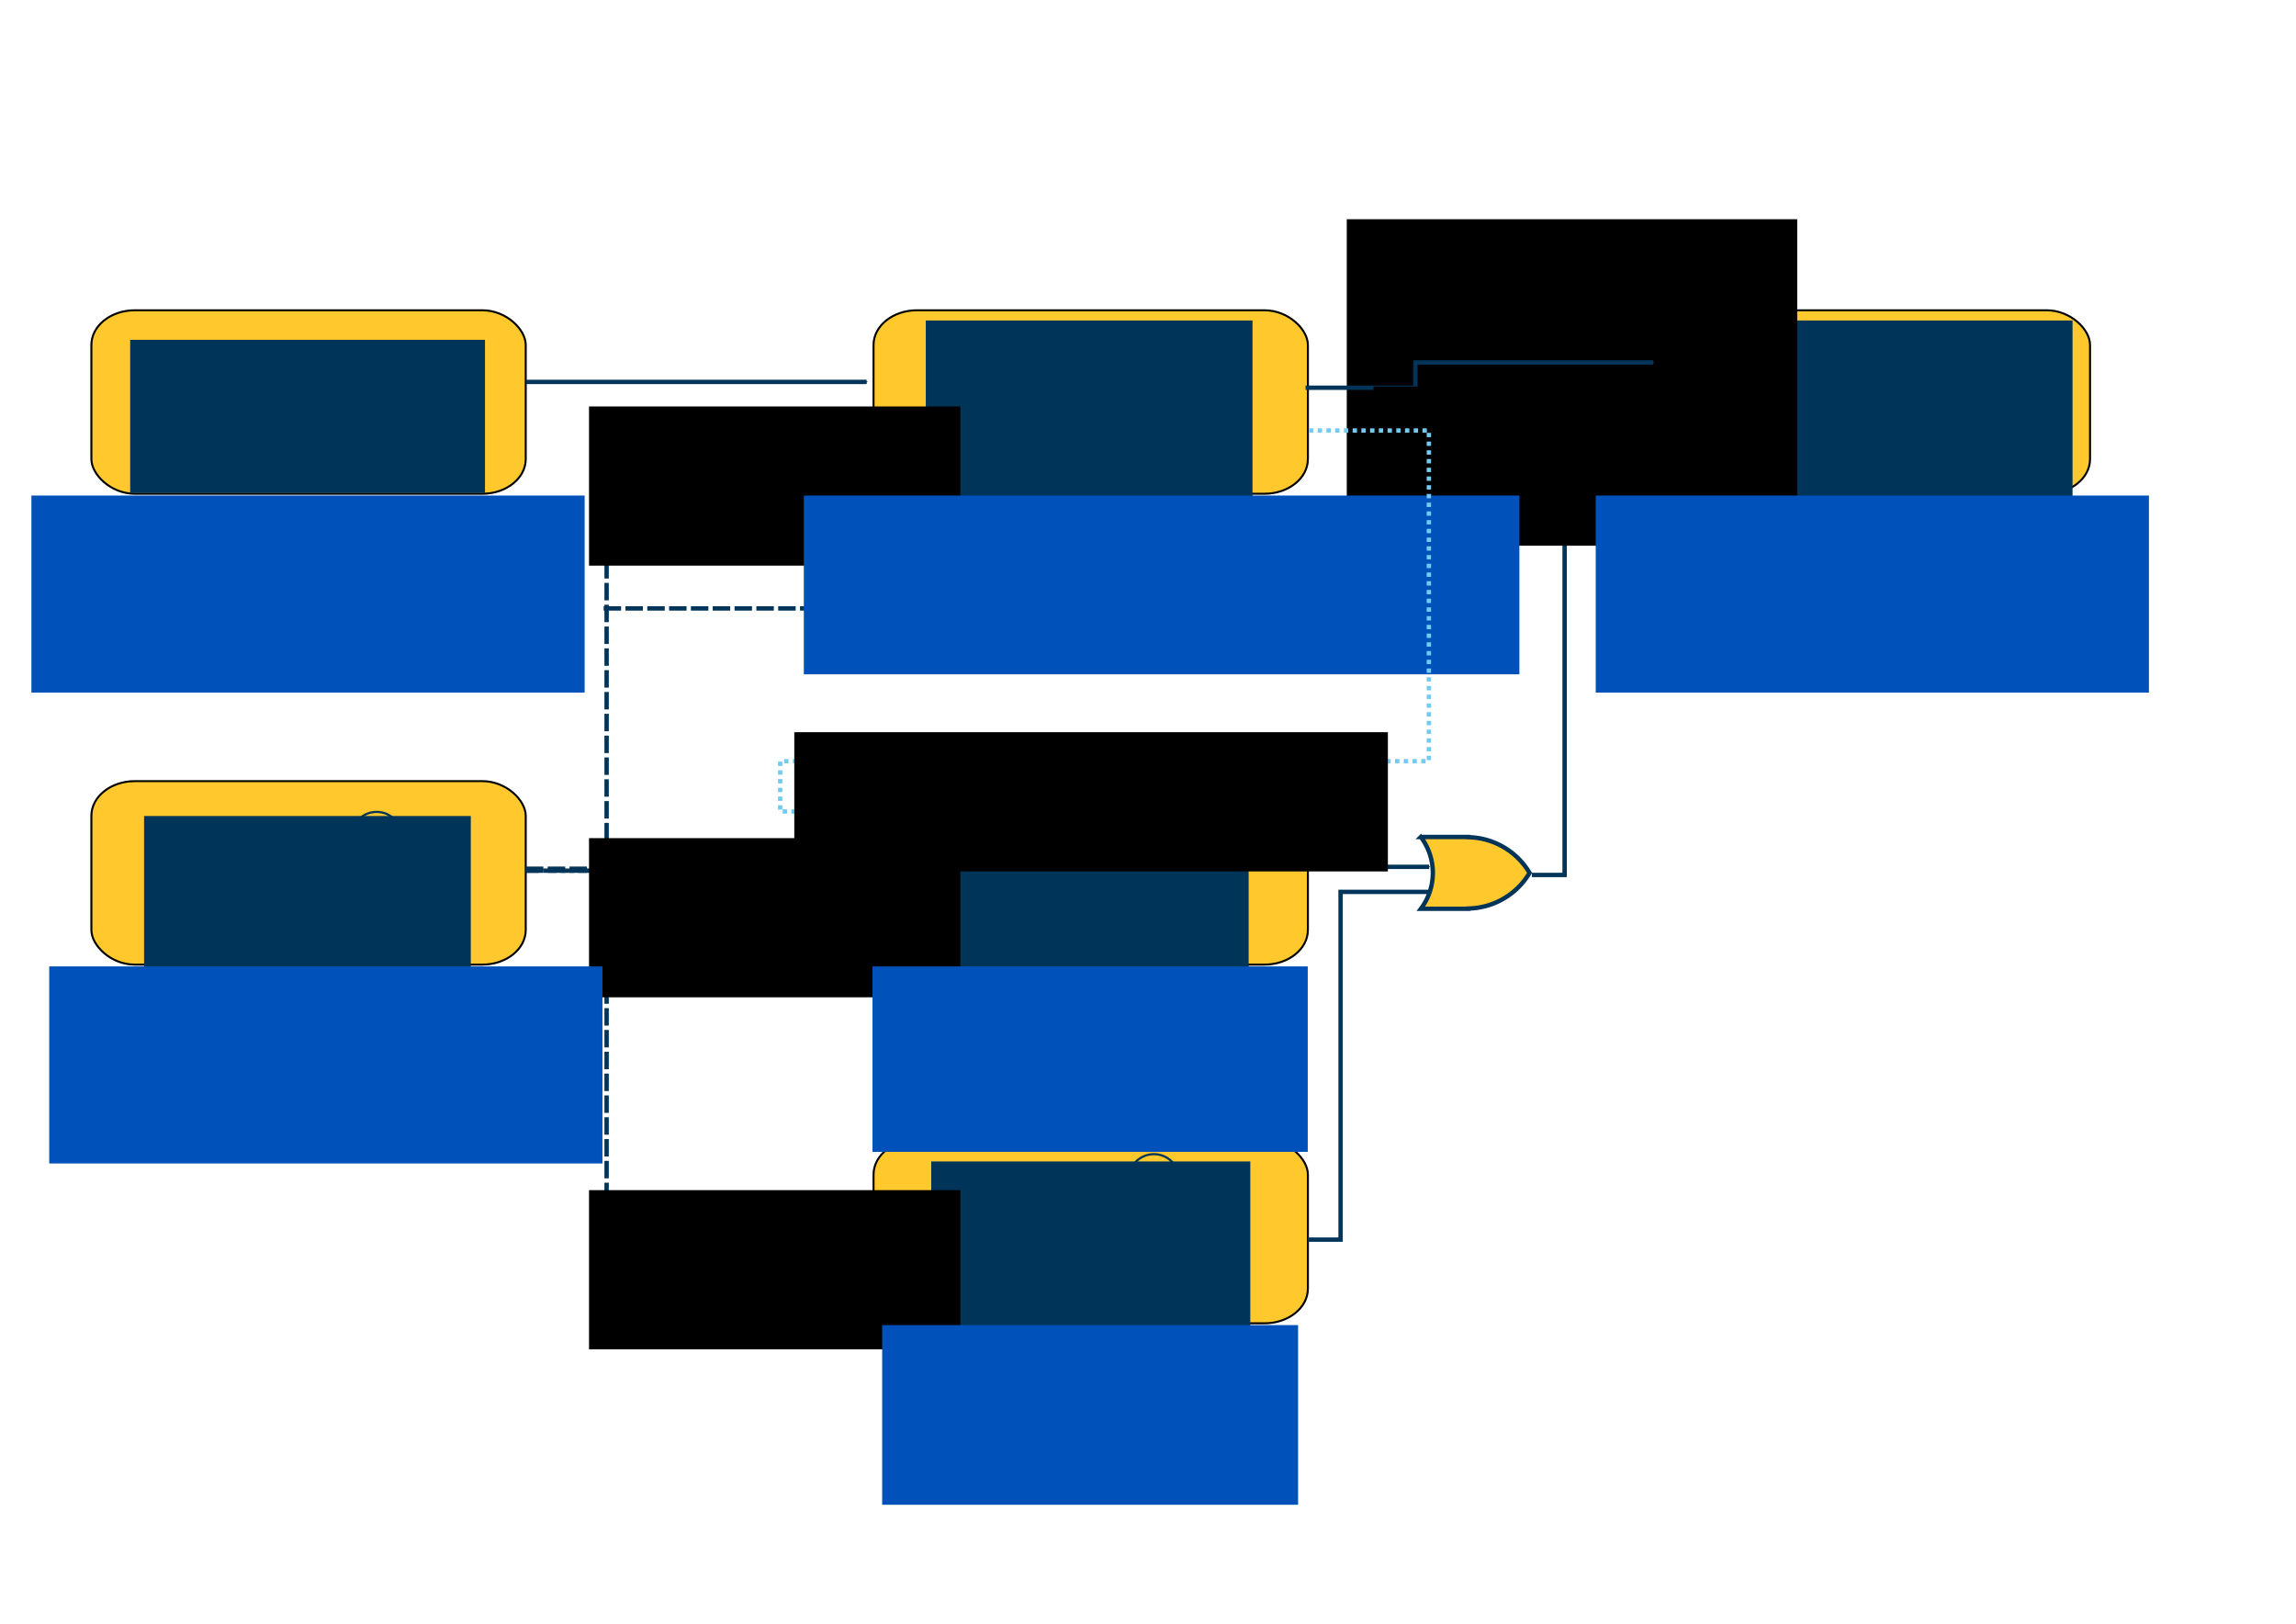 <?xml version="1.0" encoding="UTF-8" standalone="no"?>
<!-- Created with Inkscape (http://www.inkscape.org/) -->

<svg
   xmlns:dc="http://purl.org/dc/elements/1.1/"
   xmlns:cc="http://creativecommons.org/ns#"
   xmlns:rdf="http://www.w3.org/1999/02/22-rdf-syntax-ns#"
   xmlns:svg="http://www.w3.org/2000/svg"
   xmlns="http://www.w3.org/2000/svg"
   xmlns:sodipodi="http://sodipodi.sourceforge.net/DTD/sodipodi-0.dtd"
   xmlns:inkscape="http://www.inkscape.org/namespaces/inkscape"
   width="297mm"
   height="210mm"
   viewBox="0 0 1052.362 744.094"
   id="svg2"
   version="1.1"
   inkscape:version="0.91 r13725"
   sodipodi:docname="190201 Offering Flow &amp; Interdependencies.svg"
   inkscape:export-filename="/Users/nahamlet@us.ibm.com/Box Sync/IBM-Watson ED K12/Pathway-Centric CONOPS/Mastery-Readiness Offering/Offering Artifacts/190201 Offering Flow &amp; Interdependencies.png"
   inkscape:export-xdpi="135.67"
   inkscape:export-ydpi="135.67">
  <defs
     id="defs4">
    <marker
       inkscape:stockid="Arrow1Mend"
       orient="auto"
       refY="0.0"
       refX="0.0"
       id="marker6030"
       style="overflow:visible;"
       inkscape:isstock="true">
      <path
         id="path5783"
         d="M 0.0,0.0 L 5.0,-5.0 L -12.5,0.0 L 5.0,5.0 L 0.0,0.0 z "
         style="fill-rule:evenodd;stroke:#73cbf2;stroke-width:1pt;stroke-opacity:1;fill:#73cbf2;fill-opacity:1"
         transform="scale(0.4) rotate(180) translate(10,0)" />
    </marker>
    <marker
       inkscape:stockid="Arrow1Mend"
       orient="auto"
       refY="0.0"
       refX="0.0"
       id="marker8806"
       style="overflow:visible;"
       inkscape:isstock="true">
      <path
         id="path8808"
         d="M 0.0,0.0 L 5.0,-5.0 L -12.5,0.0 L 5.0,5.0 L 0.0,0.0 z "
         style="fill-rule:evenodd;stroke:#003459;stroke-width:1pt;stroke-opacity:1;fill:#003459;fill-opacity:1"
         transform="scale(0.4) rotate(180) translate(10,0)" />
    </marker>
    <marker
       inkscape:isstock="true"
       style="overflow:visible;"
       id="marker8602"
       refX="0.0"
       refY="0.0"
       orient="auto"
       inkscape:stockid="Arrow1Mend">
      <path
         transform="scale(0.4) rotate(180) translate(10,0)"
         style="fill-rule:evenodd;stroke:#003459;stroke-width:1pt;stroke-opacity:1;fill:#003459;fill-opacity:1"
         d="M 0.0,0.0 L 5.0,-5.0 L -12.5,0.0 L 5.0,5.0 L 0.0,0.0 z "
         id="path8604" />
    </marker>
    <marker
       inkscape:stockid="Arrow1Mend"
       orient="auto"
       refY="0.0"
       refX="0.0"
       id="marker7810"
       style="overflow:visible;"
       inkscape:isstock="true">
      <path
         id="path7812"
         d="M 0.0,0.0 L 5.0,-5.0 L -12.5,0.0 L 5.0,5.0 L 0.0,0.0 z "
         style="fill-rule:evenodd;stroke:#003459;stroke-width:1pt;stroke-opacity:1;fill:#003459;fill-opacity:1"
         transform="scale(0.4) rotate(180) translate(10,0)" />
    </marker>
    <marker
       inkscape:isstock="true"
       style="overflow:visible;"
       id="marker6752"
       refX="0.0"
       refY="0.0"
       orient="auto"
       inkscape:stockid="Arrow1Mend">
      <path
         transform="scale(0.4) rotate(180) translate(10,0)"
         style="fill-rule:evenodd;stroke:#003459;stroke-width:1pt;stroke-opacity:1;fill:#003459;fill-opacity:1"
         d="M 0.0,0.0 L 5.0,-5.0 L -12.5,0.0 L 5.0,5.0 L 0.0,0.0 z "
         id="path6754" />
    </marker>
    <marker
       inkscape:isstock="true"
       style="overflow:visible;"
       id="marker6080"
       refX="0.0"
       refY="0.0"
       orient="auto"
       inkscape:stockid="Arrow1Mend"
       inkscape:collect="always">
      <path
         transform="scale(0.4) rotate(180) translate(10,0)"
         style="fill-rule:evenodd;stroke:#003459;stroke-width:1pt;stroke-opacity:1;fill:#003459;fill-opacity:1"
         d="M 0.0,0.0 L 5.0,-5.0 L -12.5,0.0 L 5.0,5.0 L 0.0,0.0 z "
         id="path6082" />
    </marker>
    <marker
       inkscape:isstock="true"
       style="overflow:visible;"
       id="marker5702"
       refX="0.0"
       refY="0.0"
       orient="auto"
       inkscape:stockid="Arrow1Mend">
      <path
         transform="scale(0.4) rotate(180) translate(10,0)"
         style="fill-rule:evenodd;stroke:#003459;stroke-width:1pt;stroke-opacity:1;fill:#003459;fill-opacity:1"
         d="M 0.0,0.0 L 5.0,-5.0 L -12.5,0.0 L 5.0,5.0 L 0.0,0.0 z "
         id="path5704" />
    </marker>
    <marker
       inkscape:stockid="Arrow1Mend"
       orient="auto"
       refY="0.0"
       refX="0.0"
       id="marker5000"
       style="overflow:visible;"
       inkscape:isstock="true"
       inkscape:collect="always">
      <path
         id="path5002"
         d="M 0.0,0.0 L 5.0,-5.0 L -12.5,0.0 L 5.0,5.0 L 0.0,0.0 z "
         style="fill-rule:evenodd;stroke:#003459;stroke-width:1pt;stroke-opacity:1;fill:#003459;fill-opacity:1"
         transform="scale(0.4) rotate(180) translate(10,0)" />
    </marker>
    <marker
       inkscape:stockid="Arrow1Mend"
       orient="auto"
       refY="0.0"
       refX="0.0"
       id="marker4952"
       style="overflow:visible;"
       inkscape:isstock="true"
       inkscape:collect="always">
      <path
         id="path4954"
         d="M 0.0,0.0 L 5.0,-5.0 L -12.5,0.0 L 5.0,5.0 L 0.0,0.0 z "
         style="fill-rule:evenodd;stroke:#003459;stroke-width:1pt;stroke-opacity:1;fill:#003459;fill-opacity:1"
         transform="scale(0.4) rotate(180) translate(10,0)" />
    </marker>
    <marker
       inkscape:isstock="true"
       style="overflow:visible;"
       id="marker4670"
       refX="0.0"
       refY="0.0"
       orient="auto"
       inkscape:stockid="Arrow1Mend"
       inkscape:collect="always">
      <path
         transform="scale(0.4) rotate(180) translate(10,0)"
         style="fill-rule:evenodd;stroke:#003459;stroke-width:1pt;stroke-opacity:1;fill:#003459;fill-opacity:1"
         d="M 0.0,0.0 L 5.0,-5.0 L -12.5,0.0 L 5.0,5.0 L 0.0,0.0 z "
         id="path4672" />
    </marker>
    <marker
       inkscape:stockid="Arrow1Mend"
       orient="auto"
       refY="0.0"
       refX="0.0"
       id="Arrow1Mend"
       style="overflow:visible;"
       inkscape:isstock="true"
       inkscape:collect="always">
      <path
         id="path4335"
         d="M 0.0,0.0 L 5.0,-5.0 L -12.5,0.0 L 5.0,5.0 L 0.0,0.0 z "
         style="fill-rule:evenodd;stroke:#003459;stroke-width:1pt;stroke-opacity:1;fill:#003459;fill-opacity:1"
         transform="scale(0.4) rotate(180) translate(10,0)" />
    </marker>
  </defs>
  <sodipodi:namedview
     id="base"
     pagecolor="#ffffff"
     bordercolor="#666666"
     borderopacity="1.0"
     inkscape:pageopacity="0.0"
     inkscape:pageshadow="2"
     inkscape:zoom="1.1283798"
     inkscape:cx="494.13031"
     inkscape:cy="318.82178"
     inkscape:document-units="px"
     inkscape:current-layer="layer1"
     showgrid="false"
     inkscape:window-width="1719"
     inkscape:window-height="946"
     inkscape:window-x="25"
     inkscape:window-y="7"
     inkscape:window-maximized="0"
     showguides="false" />
  <g
     inkscape:label="Layer 1"
     inkscape:groupmode="layer"
     id="layer1"
     transform="translate(0,-308.268)">
    <g
       id="g4260"
       transform="translate(140.435,-51.353)">
      <rect
         rx="19.888"
         ry="15.898"
         y="501.813"
         x="618.446"
         height="84.083"
         width="199.083"
         id="rect4184"
         style="fill:#ffc82d;fill-opacity:1;stroke:#000000;stroke-width:0.917" />
      <flowRoot
         xml:space="preserve"
         id="flowRoot4384"
         style="font-style:normal;font-weight:normal;font-size:40px;line-height:125%;font-family:sans-serif;letter-spacing:0px;word-spacing:0px;fill:#003459;fill-opacity:1;stroke:none;stroke-width:1px;stroke-linecap:butt;stroke-linejoin:miter;stroke-opacity:1"
         transform="translate(565.811,299.413)"><flowRegion
           id="flowRegion4386"><rect
             style="fill:#003459;fill-opacity:1"
             id="rect4388"
             width="184.027"
             height="106.262"
             x="59.668"
             y="207.083" /></flowRegion><flowPara
           id="flowPara4390"
           style="font-style:normal;font-variant:normal;font-weight:500;font-stretch:normal;font-size:20px;line-height:100%;font-family:Avenir;-inkscape-font-specification:'Avenir Medium';text-align:center;text-anchor:middle;fill:#003459;fill-opacity:1">Stage ③</flowPara><flowPara
           style="font-style:normal;font-variant:normal;font-weight:300;font-stretch:normal;font-size:17.5px;line-height:100%;font-family:Avenir;-inkscape-font-specification:'Avenir Light';text-align:center;text-anchor:middle;fill:#003459;fill-opacity:1"
           id="flowPara4392">Mastery Operationalization for Subject × Course Block</flowPara></flowRoot>    </g>
    <g
       id="g4276"
       transform="translate(80.145,25.734)">
      <rect
         style="fill:#ffc82d;fill-opacity:1;stroke:#000000;stroke-width:0.917"
         id="rect4202"
         width="199.083"
         height="84.083"
         x="320.238"
         y="640.508"
         ry="15.898"
         rx="19.888" />
      <g
         id="g4214">
        <flowRoot
           transform="translate(286.255,442.594)"
           style="font-style:normal;font-weight:normal;font-size:40px;line-height:125%;font-family:sans-serif;letter-spacing:0px;word-spacing:0px;fill:#003459;fill-opacity:1;stroke:none;stroke-width:1px;stroke-linecap:butt;stroke-linejoin:miter;stroke-opacity:1"
           id="flowRoot4213"
           xml:space="preserve"><flowRegion
             id="flowRegion4215"><rect
               y="207.083"
               x="59.668"
               height="77.217"
               width="146.245"
               id="rect4217"
               style="fill:#003459;fill-opacity:1" /></flowRegion><flowPara
             style="font-style:normal;font-variant:normal;font-weight:500;font-stretch:normal;font-size:20px;line-height:100%;font-family:Avenir;-inkscape-font-specification:'Avenir Medium';text-align:center;text-anchor:middle;fill:#003459;fill-opacity:1"
             id="flowPara4219"><flowSpan
               style="font-size:15px;fill:#003459;fill-opacity:1"
               id="flowSpan4343"><flowSpan
   id="flowSpan4380"
   style="font-size:20px;fill:#003459;fill-opacity:1">Stage</flowSpan> 2a</flowSpan></flowPara><flowPara
             id="flowPara4221"
             style="font-style:normal;font-variant:normal;font-weight:300;font-stretch:normal;font-size:17.5px;line-height:100%;font-family:Avenir;-inkscape-font-specification:'Avenir Light';text-align:center;text-anchor:middle;fill:#003459;fill-opacity:1">Develop Unprecedented- Source Interface</flowPara></flowRoot>        <circle
           r="11.614"
           cy="659.412"
           cx="447.996"
           id="circle4347"
           style="fill:none;fill-opacity:0.547;stroke:#003459;stroke-width:1;stroke-miterlimit:4;stroke-dasharray:none;stroke-opacity:1" />
      </g>
    </g>
    <g
       id="g4312"
       transform="translate(-1.6093254e-6,-51.353)">
      <rect
         style="fill:#ffc82d;fill-opacity:1;stroke:#000000;stroke-width:0.917"
         id="rect4198"
         width="199.083"
         height="84.083"
         x="41.885"
         y="501.813"
         ry="15.898"
         rx="19.888" />
      <flowRoot
         transform="translate(9.1552735e-7,308.268)"
         style="font-style:normal;font-weight:normal;font-size:40px;line-height:125%;font-family:sans-serif;letter-spacing:0px;word-spacing:0px;fill:#003459;fill-opacity:1;stroke:none;stroke-width:1px;stroke-linecap:butt;stroke-linejoin:miter;stroke-opacity:1"
         id="flowRoot4155"
         xml:space="preserve"><flowRegion
           id="flowRegion4157"><rect
             style="fill:#003459;fill-opacity:1"
             y="207.083"
             x="59.668"
             height="70.198"
             width="162.624"
             id="rect4159" /></flowRegion><flowPara
           style="font-style:normal;font-variant:normal;font-weight:500;font-stretch:normal;font-size:20px;line-height:100%;font-family:Avenir;-inkscape-font-specification:'Avenir Medium';text-align:center;text-anchor:middle;fill:#003459;fill-opacity:1"
           id="flowPara4161">Stage ⓪</flowPara><flowPara
           id="flowPara4163"
           style="font-style:normal;font-variant:normal;font-weight:300;font-stretch:normal;font-size:17.5px;line-height:100%;font-family:Avenir;-inkscape-font-specification:'Avenir Light';text-align:center;text-anchor:middle;fill:#003459;fill-opacity:1">Curriculum-Survey Workshop</flowPara></flowRoot>    </g>
    <g
       id="g4268"
       transform="translate(80.145,-51.353)">
      <rect
         rx="19.888"
         ry="15.898"
         y="501.813"
         x="320.238"
         height="84.083"
         width="199.083"
         id="rect4204"
         style="fill:#ffc82d;fill-opacity:1;stroke:#000000;stroke-width:0.917" />
      <flowRoot
         xml:space="preserve"
         id="flowRoot4165"
         style="font-style:normal;font-weight:normal;font-size:40px;line-height:125%;font-family:sans-serif;letter-spacing:0px;word-spacing:0px;fill:#003459;fill-opacity:1;stroke:none;stroke-width:1px;stroke-linecap:butt;stroke-linejoin:miter;stroke-opacity:1"
         transform="translate(284.516,299.413)"><flowRegion
           id="flowRegion4167"><rect
             style="fill:#003459;fill-opacity:1"
             id="rect4169"
             width="149.755"
             height="112.316"
             x="59.668"
             y="207.083" /></flowRegion><flowPara
           id="flowPara4171"
           style="font-style:normal;font-variant:normal;font-weight:500;font-stretch:normal;font-size:20px;line-height:100%;font-family:Avenir;-inkscape-font-specification:'Avenir Medium';text-align:center;text-anchor:middle;fill:#003459;fill-opacity:1">Stage ①</flowPara><flowPara
           style="font-style:normal;font-variant:normal;font-weight:300;font-stretch:normal;font-size:17.5px;line-height:100%;font-family:Avenir;-inkscape-font-specification:'Avenir Light';text-align:center;text-anchor:middle;fill:#003459;fill-opacity:1"
           id="flowPara4173">Curriculum-Alignment Indicators Study</flowPara></flowRoot>    </g>
    <path
       style="fill:#ffc82d;fill-opacity:1;stroke:#003459;stroke-width:2;stroke-miterlimit:4;stroke-dasharray:none;stroke-opacity:1"
       d="m 651.237,691.83 a 27.517,27.517 0 0 1 5.508,16.453 27.517,27.517 0 0 1 -5.497,16.455 l 21.724,0 0,-0.12 a 33.418,33.418 0 0 0 28.103,-16.329 33.418,33.418 0 0 0 -28.103,-16.353 l 0,-0.106 -21.736,0 z"
       id="path4198"
       inkscape:connector-curvature="0" />
    <g
       id="g4300"
       transform="translate(13.39,25.734)">
      <rect
         rx="19.888"
         ry="15.898"
         y="640.508"
         x="28.495"
         height="84.083"
         width="199.083"
         id="rect4200"
         style="fill:#ffc82d;fill-opacity:1;stroke:#000000;stroke-width:0.917" />
      <g
         transform="translate(5.9184569e-7,1.5793428e-5)"
         id="g4250">
        <flowRoot
           xml:space="preserve"
           id="flowRoot4175"
           style="font-style:normal;font-weight:normal;font-size:40px;line-height:125%;font-family:sans-serif;letter-spacing:0px;word-spacing:0px;fill:#003459;fill-opacity:1;stroke:none;stroke-width:1px;stroke-linecap:butt;stroke-linejoin:miter;stroke-opacity:1"
           transform="translate(-7.02,449.401)"><flowRegion
             id="flowRegion4177"><rect
               id="rect4179"
               width="149.755"
               height="112.316"
               x="59.668"
               y="207.083"
               style="fill:#003459;fill-opacity:1" /></flowRegion><flowPara
             id="flowPara4181"
             style="font-style:normal;font-variant:normal;font-weight:500;font-stretch:normal;font-size:20px;line-height:100%;font-family:Avenir;-inkscape-font-specification:'Avenir Medium';text-align:center;text-anchor:middle;fill:#003459;fill-opacity:1"><flowSpan
               style="font-size:15px;fill:#003459;fill-opacity:1"
               id="flowSpan4341"><flowSpan
   id="flowSpan4378"
   style="font-size:20px;fill:#003459;fill-opacity:1">Stage  </flowSpan>2c</flowSpan></flowPara><flowPara
             style="font-style:normal;font-variant:normal;font-weight:300;font-stretch:normal;font-size:17.5px;line-height:100%;font-family:Avenir;-inkscape-font-specification:'Avenir Light';text-align:center;text-anchor:middle;fill:#003459;fill-opacity:1"
             id="flowPara4183">Curriculum Digitization</flowPara></flowRoot>        <circle
           style="fill:none;fill-opacity:0.547;stroke:#003459;stroke-width:1;stroke-miterlimit:4;stroke-dasharray:none;stroke-opacity:1"
           id="path4233"
           cx="159.242"
           cy="666.22"
           r="11.614" />
      </g>
    </g>
    <g
       id="g4288"
       transform="translate(80.145,51.401)">
      <rect
         rx="19.888"
         ry="15.898"
         y="779.222"
         x="320.238"
         height="84.083"
         width="199.083"
         id="rect4196"
         style="fill:#ffc82d;fill-opacity:1;stroke:#000000;stroke-width:0.917" />
      <g
         id="g4232">
        <flowRoot
           xml:space="preserve"
           id="flowRoot4223"
           style="font-style:normal;font-weight:normal;font-size:40px;line-height:125%;font-family:sans-serif;letter-spacing:0px;word-spacing:0px;fill:#003459;fill-opacity:1;stroke:none;stroke-width:1px;stroke-linecap:butt;stroke-linejoin:miter;stroke-opacity:1"
           transform="translate(287.004,582.038)"><flowRegion
             id="flowRegion4225"><rect
               id="rect4227"
               width="146.245"
               height="77.217"
               x="59.668"
               y="207.083"
               style="fill:#003459;fill-opacity:1" /></flowRegion><flowPara
             id="flowPara4229"
             style="font-style:normal;font-variant:normal;font-weight:500;font-stretch:normal;font-size:20px;line-height:100%;font-family:Avenir;-inkscape-font-specification:'Avenir Medium';text-align:center;text-anchor:middle;fill:#003459;fill-opacity:1"><flowSpan
               style="font-size:15px;fill:#003459;fill-opacity:1"
               id="flowSpan4345"><flowSpan
   id="flowSpan4382"
   style="font-size:20px;fill:#003459;fill-opacity:1">Stage</flowSpan> 2b</flowSpan></flowPara><flowPara
             style="font-style:normal;font-variant:normal;font-weight:300;font-stretch:normal;font-size:17.5px;line-height:100%;font-family:Avenir;-inkscape-font-specification:'Avenir Light';text-align:center;text-anchor:middle;fill:#003459;fill-opacity:1"
             id="flowPara4231">Configure Precedented- Source Interface</flowPara></flowRoot>        <circle
           style="fill:none;fill-opacity:0.547;stroke:#003459;stroke-width:1;stroke-miterlimit:4;stroke-dasharray:none;stroke-opacity:1"
           id="circle4349"
           cx="448.746"
           cy="797.394"
           r="11.614" />
      </g>
    </g>
    <flowRoot
       xml:space="preserve"
       id="flowRoot4176"
       style="fill:black;stroke:none;stroke-opacity:1;stroke-width:1px;stroke-linejoin:miter;stroke-linecap:butt;fill-opacity:1;font-family:sans-serif;font-style:normal;font-weight:normal;font-size:40px;line-height:125%;letter-spacing:0px;word-spacing:0px"><flowRegion
         id="flowRegion4178"><rect
           id="rect4180"
           width="206.46"
           height="148.819"
           x="617.284"
           y="408.728" /></flowRegion><flowPara
         id="flowPara4182" /></flowRoot>    <path
       style="fill:none;fill-rule:evenodd;stroke:#003459;stroke-width:2;stroke-linecap:butt;stroke-linejoin:miter;stroke-miterlimit:4;stroke-dasharray:none;stroke-opacity:1;marker-end:url(#Arrow1Mend)"
       d="m 241.045,483.287 156.181,0"
       id="path4320"
       inkscape:connector-curvature="0" />
    <path
       style="fill:none;fill-rule:evenodd;stroke:#003459;stroke-width:2;stroke-linecap:butt;stroke-linejoin:miter;stroke-miterlimit:4;stroke-dasharray:7.999, 2;stroke-dashoffset:0;stroke-opacity:1;marker-end:url(#marker4670)"
       d="m 241.045,706.38 36.99,0 0,-196.941 119.19,0"
       id="path4662"
       inkscape:connector-curvature="0"
       sodipodi:nodetypes="cccc" />
    <path
       style="fill:none;fill-rule:evenodd;stroke:#003459;stroke-width:2;stroke-linecap:butt;stroke-linejoin:miter;stroke-miterlimit:4;stroke-dasharray:8, 2;stroke-dashoffset:0;stroke-opacity:1;marker-end:url(#marker4952)"
       d="m 276.677,587.089 403.488,0 0,-86.51 77.554,0"
       id="path4944"
       inkscape:connector-curvature="0"
       sodipodi:nodetypes="cccc" />
    <path
       inkscape:connector-curvature="0"
       id="path4998"
       d="m 599.468,876.353 14.982,0 0,-159.357 40.589,0"
       style="fill:none;fill-rule:evenodd;stroke:#003459;stroke-width:2;stroke-linecap:butt;stroke-linejoin:miter;stroke-miterlimit:4;stroke-dasharray:none;stroke-opacity:1;marker-end:url(#marker5000)"
       sodipodi:nodetypes="cccc" />
    <path
       inkscape:connector-curvature="0"
       id="path5700"
       d="m 600.516,705.516 54.523,0"
       style="fill:none;fill-rule:evenodd;stroke:#003459;stroke-width:2;stroke-linecap:butt;stroke-linejoin:miter;stroke-miterlimit:4;stroke-dasharray:none;stroke-opacity:1;marker-end:url(#marker5702)"
       sodipodi:nodetypes="cc" />
    <path
       sodipodi:nodetypes="cccc"
       style="fill:none;fill-rule:evenodd;stroke:#003459;stroke-width:2;stroke-linecap:butt;stroke-linejoin:miter;stroke-miterlimit:4;stroke-dasharray:none;stroke-opacity:1;marker-end:url(#marker6080)"
       d="m 702.149,709.232 14.982,0 0,-189.267 40.589,0"
       id="path6078"
       inkscape:connector-curvature="0" />
    <path
       sodipodi:nodetypes="cccc"
       inkscape:connector-curvature="0"
       id="path6750"
       d="m 598.42,485.953 50.305,0 0,-11.574 108.994,0"
       style="fill:none;fill-rule:evenodd;stroke:#003459;stroke-width:2;stroke-linecap:butt;stroke-linejoin:miter;stroke-miterlimit:4;stroke-dasharray:none;stroke-opacity:1;marker-end:url(#marker6752)" />
    <path
       inkscape:connector-curvature="0"
       id="path8600"
       d="m 241.045,707.266 156.181,0"
       style="fill:none;fill-rule:evenodd;stroke:#003459;stroke-width:2;stroke-linecap:butt;stroke-linejoin:miter;stroke-miterlimit:4;stroke-dasharray:6, 2;stroke-dashoffset:0;stroke-opacity:1;marker-end:url(#marker8602)"
       sodipodi:nodetypes="cc" />
    <path
       sodipodi:nodetypes="cccc"
       inkscape:connector-curvature="0"
       id="path8804"
       d="m 241.045,707.266 36.99,0 0,163.163 119.19,0"
       style="fill:none;fill-rule:evenodd;stroke:#003459;stroke-width:2;stroke-linecap:butt;stroke-linejoin:miter;stroke-miterlimit:4;stroke-dasharray:7.999, 2;stroke-dashoffset:0;stroke-opacity:1;marker-end:url(#marker8806)" />
    <flowRoot
       xml:space="preserve"
       id="flowRoot9512"
       style="font-style:normal;font-weight:normal;font-size:40px;line-height:125%;font-family:sans-serif;letter-spacing:0px;word-spacing:0px;fill:#000000;fill-opacity:1;stroke:none;stroke-width:1px;stroke-linecap:butt;stroke-linejoin:miter;stroke-opacity:1"
       transform="translate(85.011,-69.806)"><flowRegion
         id="flowRegion9514"><rect
           id="rect9516"
           width="170.2"
           height="72.943"
           x="184.962"
           y="564.342" /></flowRegion><flowPara
         id="flowPara9518"
         style="font-style:oblique;font-variant:normal;font-weight:500;font-stretch:normal;font-size:15px;line-height:100%;font-family:Avenir;-inkscape-font-specification:'Avenir Medium Oblique';text-align:center;text-anchor:middle;fill:#2767ff;fill-opacity:1">optional</flowPara></flowRoot>    <flowRoot
       transform="translate(85.011,128.02)"
       style="font-style:normal;font-weight:normal;font-size:40px;line-height:125%;font-family:sans-serif;letter-spacing:0px;word-spacing:0px;fill:#000000;fill-opacity:1;stroke:none;stroke-width:1px;stroke-linecap:butt;stroke-linejoin:miter;stroke-opacity:1"
       id="flowRoot9520"
       xml:space="preserve"><flowRegion
         id="flowRegion9522"><rect
           y="564.342"
           x="184.962"
           height="72.943"
           width="170.2"
           id="rect9524" /></flowRegion><flowPara
         style="font-style:oblique;font-variant:normal;font-weight:500;font-stretch:normal;font-size:15px;line-height:100%;font-family:Avenir;-inkscape-font-specification:'Avenir Medium Oblique';text-align:center;text-anchor:middle;fill:#2767ff;fill-opacity:1"
         id="flowPara9526">optional</flowPara></flowRoot>    <flowRoot
       xml:space="preserve"
       id="flowRoot9528"
       style="font-style:normal;font-weight:normal;font-size:40px;line-height:125%;font-family:sans-serif;letter-spacing:0px;word-spacing:0px;fill:#000000;fill-opacity:1;stroke:none;stroke-width:1px;stroke-linecap:butt;stroke-linejoin:miter;stroke-opacity:1"
       transform="translate(85.011,289.331)"><flowRegion
         id="flowRegion9530"><rect
           id="rect9532"
           width="170.2"
           height="72.943"
           x="184.962"
           y="564.342" /></flowRegion><flowPara
         id="flowPara9534"
         style="font-style:oblique;font-variant:normal;font-weight:500;font-stretch:normal;font-size:15px;line-height:100%;font-family:Avenir;-inkscape-font-specification:'Avenir Medium Oblique';text-align:center;text-anchor:middle;fill:#2767ff;fill-opacity:1">optional</flowPara></flowRoot>    <flowRoot
       transform="translate(444.604,-78.934)"
       style="font-style:normal;font-weight:normal;font-size:40px;line-height:125%;font-family:sans-serif;letter-spacing:0px;word-spacing:0px;fill:#000000;fill-opacity:1;stroke:none;stroke-width:1px;stroke-linecap:butt;stroke-linejoin:miter;stroke-opacity:1"
       id="flowRoot9566"
       xml:space="preserve"><flowRegion
         id="flowRegion9568"><rect
           y="564.342"
           x="184.962"
           height="72.943"
           width="170.2"
           id="rect9570" /></flowRegion><flowPara
         style="font-style:oblique;font-variant:normal;font-weight:500;font-stretch:normal;font-size:15px;line-height:100%;font-family:Avenir;-inkscape-font-specification:'Avenir Medium Oblique';text-align:center;text-anchor:middle;fill:#2767ff;fill-opacity:1"
         id="flowPara9572">optional</flowPara></flowRoot>    <flowRoot
       xml:space="preserve"
       id="flowRoot9574"
       style="font-style:normal;font-weight:normal;font-size:40px;line-height:125%;font-family:sans-serif;text-align:center;letter-spacing:0px;word-spacing:0px;text-anchor:middle;fill:#0051ba;fill-opacity:1;stroke:none;stroke-width:1px;stroke-linecap:butt;stroke-linejoin:miter;stroke-opacity:1"
       transform="translate(-48.994,252.368)"><flowRegion
         id="flowRegion9576"><rect
           id="rect9578"
           width="253.563"
           height="90.31"
           x="63.391"
           y="282.991"
           style="text-align:center;text-anchor:middle;fill:#0051ba;fill-opacity:1" /></flowRegion><flowPara
         id="flowPara9580"
         style="font-style:normal;font-variant:normal;font-weight:300;font-stretch:normal;font-size:15px;line-height:100%;font-family:Avenir;-inkscape-font-specification:'Avenir Light';text-align:center;text-anchor:middle;fill:#0051ba;fill-opacity:1">≈24 hours</flowPara></flowRoot>    <flowRoot
       transform="translate(-40.823,468.15)"
       style="font-style:normal;font-weight:normal;font-size:40px;line-height:125%;font-family:sans-serif;text-align:start;letter-spacing:0px;word-spacing:0px;text-anchor:start;fill:#0051ba;fill-opacity:1;stroke:none;stroke-width:1px;stroke-linecap:butt;stroke-linejoin:miter;stroke-opacity:1"
       id="flowRoot9590"
       xml:space="preserve"><flowRegion
         id="flowRegion9592"><rect
           style="text-align:start;text-anchor:start;fill:#0051ba;fill-opacity:1"
           y="282.991"
           x="63.391"
           height="90.31"
           width="253.563"
           id="rect9594" /></flowRegion><flowPara
         style="font-style:normal;font-variant:normal;font-weight:300;font-stretch:normal;font-size:15px;line-height:100%;font-family:Avenir;-inkscape-font-specification:'Avenir Light';text-align:start;text-anchor:start;fill:#0051ba;fill-opacity:1"
         id="flowPara9596"><flowSpan
   style="font-style:normal;font-variant:normal;font-weight:500;font-stretch:normal;font-family:Avenir;-inkscape-font-specification:'Avenir Medium'"
   id="flowSpan9608">Blueprints</flowSpan>:  ≈1 hour/blueprint</flowPara><flowPara
         style="font-style:normal;font-variant:normal;font-weight:300;font-stretch:normal;font-size:15px;line-height:100%;font-family:Avenir;-inkscape-font-specification:'Avenir Light';text-align:start;text-anchor:start;fill:#0051ba;fill-opacity:1"
         id="flowPara9598"><flowSpan
   style="font-style:normal;font-variant:normal;font-weight:500;font-stretch:normal;font-family:Avenir;-inkscape-font-specification:'Avenir Medium'"
   id="flowSpan9606">Standards</flowSpan>:  ≈ (125 stds/blueprint/src</flowPara><flowPara
         style="font-style:normal;font-variant:normal;font-weight:300;font-stretch:normal;font-size:15px;line-height:100%;font-family:Avenir;-inkscape-font-specification:'Avenir Light';text-align:start;text-anchor:start;fill:#0051ba;fill-opacity:1"
         id="flowPara9600">                         ÷ 60 stds/hr)</flowPara><flowPara
         style="font-style:normal;font-variant:normal;font-weight:normal;font-stretch:normal;font-size:15px;line-height:100%;font-family:Avenir;-inkscape-font-specification:Avenir;text-align:start;text-anchor:start;fill:#0051ba;fill-opacity:1"
         id="flowPara9602">                   ≳ 2 hrs/blueprint/src</flowPara></flowRoot>    <flowRoot
       xml:space="preserve"
       id="flowRoot9610"
       style="font-style:normal;font-weight:normal;font-size:40px;line-height:125%;font-family:sans-serif;text-align:center;letter-spacing:0px;word-spacing:0px;text-anchor:middle;fill:#0051ba;fill-opacity:1;stroke:none;stroke-width:1px;stroke-linecap:butt;stroke-linejoin:miter;stroke-opacity:1"
       transform="translate(340.944,632.531)"><flowRegion
         id="flowRegion9612"><rect
           id="rect9614"
           width="190.641"
           height="82.334"
           x="63.391"
           y="282.991"
           style="text-align:center;text-anchor:middle;fill:#0051ba;fill-opacity:1" /></flowRegion><flowPara
         id="flowPara9616"
         style="font-style:normal;font-variant:normal;font-weight:300;font-stretch:normal;font-size:15px;line-height:100%;font-family:Avenir;-inkscape-font-specification:'Avenir Light';text-align:center;text-anchor:middle;fill:#0051ba;fill-opacity:1">≈20 hours/assessment-source system</flowPara></flowRoot>    <flowRoot
       transform="translate(336.512,468.15)"
       style="font-style:normal;font-weight:normal;font-size:40px;line-height:125%;font-family:sans-serif;text-align:center;letter-spacing:0px;word-spacing:0px;text-anchor:middle;fill:#0051ba;fill-opacity:1;stroke:none;stroke-width:1px;stroke-linecap:butt;stroke-linejoin:miter;stroke-opacity:1"
       id="flowRoot9618"
       xml:space="preserve"><flowRegion
         id="flowRegion9620"><rect
           style="text-align:center;text-anchor:middle;fill:#0051ba;fill-opacity:1"
           y="282.991"
           x="63.391"
           height="84.993"
           width="199.503"
           id="rect9622" /></flowRegion><flowPara
         style="font-style:normal;font-variant:normal;font-weight:300;font-stretch:normal;font-size:15px;line-height:100%;font-family:Avenir;-inkscape-font-specification:'Avenir Light';text-align:center;text-anchor:middle;fill:#0051ba;fill-opacity:1"
         id="flowPara9624">≈120 hours/assessment-source system</flowPara><flowPara
         style="font-style:normal;font-variant:normal;font-weight:300;font-stretch:normal;font-size:15px;line-height:100%;font-family:Avenir;-inkscape-font-specification:'Avenir Light';text-align:center;text-anchor:middle;fill:#73cbf2;fill-opacity:1"
         id="flowPara9636">(𝕔𝕠𝕟𝕤𝕖𝕣𝕧𝕒𝕥𝕚𝕧𝕖)</flowPara></flowRoot>    <flowRoot
       xml:space="preserve"
       id="flowRoot9626"
       style="font-style:normal;font-weight:normal;font-size:40px;line-height:125%;font-family:sans-serif;text-align:center;letter-spacing:0px;word-spacing:0px;text-anchor:middle;fill:#0051ba;fill-opacity:1;stroke:none;stroke-width:1px;stroke-linecap:butt;stroke-linejoin:miter;stroke-opacity:1"
       transform="translate(668.001,252.368)"><flowRegion
         id="flowRegion9628"><rect
           id="rect9630"
           width="253.563"
           height="90.31"
           x="63.391"
           y="282.991"
           style="text-align:center;text-anchor:middle;fill:#0051ba;fill-opacity:1" /></flowRegion><flowPara
         id="flowPara9632"
         style="font-style:normal;font-variant:normal;font-weight:300;font-stretch:normal;font-size:15px;line-height:100%;font-family:Avenir;-inkscape-font-specification:'Avenir Light';text-align:center;text-anchor:middle;fill:#0051ba;fill-opacity:1">≈240 hours <flowSpan
   style="fill:#73cbf2;fill-opacity:1"
   id="flowSpan9634">(𝕥𝕓𝕣)</flowSpan></flowPara></flowRoot>    <flowRoot
       xml:space="preserve"
       id="flowRoot4328"
       style="font-style:normal;font-weight:normal;font-size:40px;line-height:125%;font-family:sans-serif;text-align:start;letter-spacing:0px;word-spacing:0px;text-anchor:start;fill:#0051ba;fill-opacity:1;stroke:none;stroke-width:1px;stroke-linecap:butt;stroke-linejoin:miter;stroke-opacity:1"
       transform="translate(305.04,252.368)"><flowRegion
         id="flowRegion4330"><rect
           id="rect4332"
           width="327.973"
           height="81.926"
           x="63.391"
           y="282.991"
           style="text-align:start;text-anchor:start;fill:#0051ba;fill-opacity:1" /></flowRegion><flowPara
         id="flowPara4334"
         style="font-style:normal;font-variant:normal;font-weight:300;font-stretch:normal;font-size:15px;line-height:100%;font-family:Avenir;-inkscape-font-specification:'Avenir Light';text-align:start;text-anchor:start;fill:#0051ba;fill-opacity:1"><flowSpan
   style="-inkscape-font-specification:'Avenir Medium';font-family:Avenir;font-weight:500;font-style:normal;font-stretch:normal;font-variant:normal"
   id="flowSpan5630">Assessmt-src data-wrangling</flowSpan>: ≈16 hours</flowPara><flowPara
         style="font-style:normal;font-variant:normal;font-weight:300;font-stretch:normal;font-size:15px;line-height:100%;font-family:Avenir;-inkscape-font-specification:'Avenir Light';text-align:start;text-anchor:start;fill:#0051ba;fill-opacity:1"
         id="flowPara4336"><flowSpan
   style="-inkscape-font-specification:'Avenir Medium';font-family:Avenir;font-weight:500;font-style:normal;font-stretch:normal;font-variant:normal"
   id="flowSpan5632">Alignment Analysis</flowSpan>:  ≈16 hours</flowPara><flowPara
         style="font-style:normal;font-variant:normal;font-weight:300;font-stretch:normal;font-size:15px;line-height:100%;font-family:Avenir;-inkscape-font-specification:'Avenir Light';text-align:start;text-anchor:start;fill:#0051ba;fill-opacity:1"
         id="flowPara4338"><flowSpan
   style="-inkscape-font-specification:'Avenir Medium';font-family:Avenir;font-weight:500;font-style:normal;font-stretch:normal;font-variant:normal"
   id="flowSpan5634">Report Prep</flowSpan>:  ≈8 hours</flowPara></flowRoot>    <path
       style="fill:none;fill-rule:evenodd;stroke:#73cbf2;stroke-width:2;stroke-linecap:butt;stroke-linejoin:miter;stroke-miterlimit:4;stroke-dasharray:2, 2;stroke-dashoffset:0;stroke-opacity:1;marker-end:url(#marker6030)"
       d="m 599.975,505.561 54.946,0 0,151.545 -297.329,0 0,23.042 40.323,0"
       id="path5768"
       inkscape:connector-curvature="0"
       sodipodi:nodetypes="cccccc" />
    <flowRoot
       xml:space="preserve"
       id="flowRoot6237"
       style="font-style:normal;font-weight:normal;font-size:40px;line-height:125%;font-family:sans-serif;letter-spacing:0px;word-spacing:0px;fill:#000000;fill-opacity:1;stroke:none;stroke-width:1px;stroke-linecap:butt;stroke-linejoin:miter;stroke-opacity:1"
       transform="translate(170.864,603.381)"><flowRegion
         id="flowRegion6239"><rect
           id="rect6241"
           width="272.072"
           height="63.808"
           x="193.197"
           y="40.431" /></flowRegion><flowPara
         id="flowPara6243"
         style="font-style:normal;font-variant:normal;font-weight:300;font-stretch:normal;font-size:12.5px;line-height:100%;font-family:Avenir;-inkscape-font-specification:'Avenir Light';text-align:center;text-anchor:middle;fill:#73cbf2;fill-opacity:1">Gives head start on</flowPara></flowRoot>  </g>
</svg>

